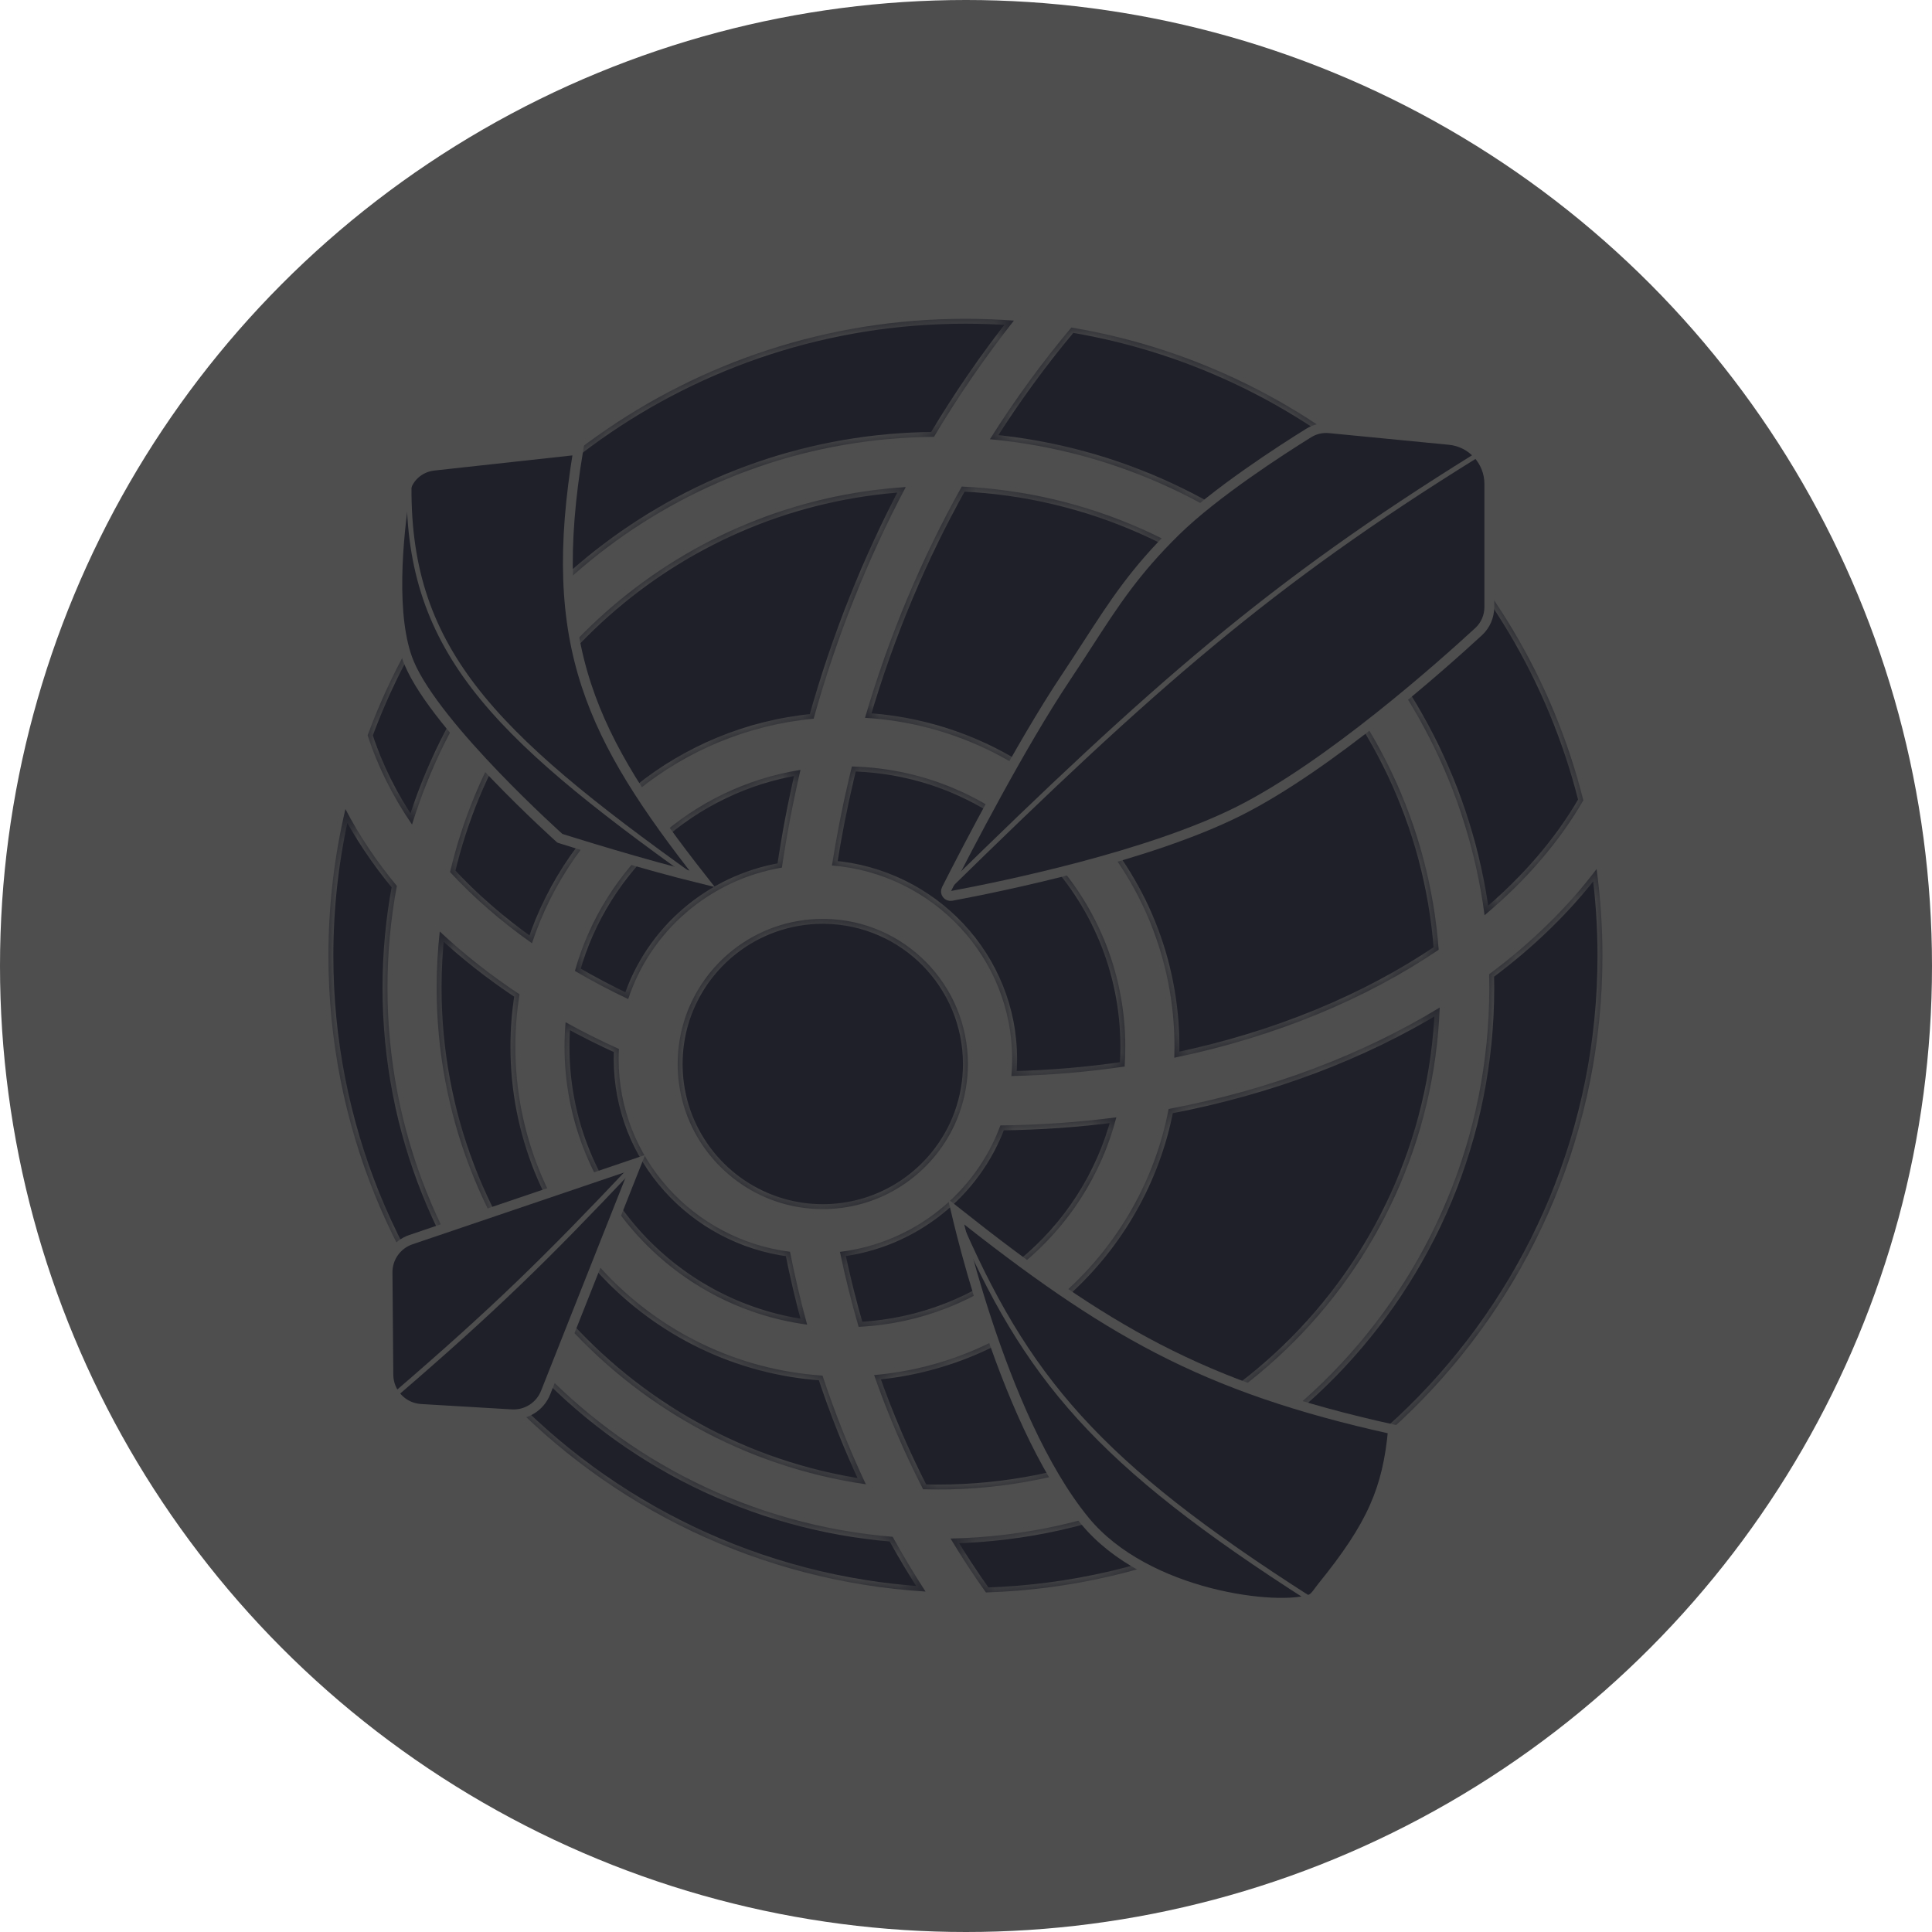 <svg width="100" height="100" viewBox="0 0 100 100" fill="none" xmlns="http://www.w3.org/2000/svg">
<circle cx="50" cy="50" r="50" fill="#4E4E4E"/>
<mask id="path-2-inside-1_313_282" fill="white">
<path fill-rule="evenodd" clip-rule="evenodd" d="M82.942 49.471C82.942 67.326 68.75 81.865 51.031 82.425C50.389 81.527 49.778 80.596 49.2 79.635C64.658 79.299 77.086 66.664 77.086 51.126C77.086 50.892 77.083 50.659 77.078 50.427C79.26 48.802 81.135 46.972 82.639 44.982C82.839 46.45 82.942 47.948 82.942 49.471ZM48.57 77.095C48.306 77.095 48.043 77.091 47.78 77.084C46.814 75.205 45.966 73.23 45.244 71.174C52.881 70.503 59.074 64.8 60.488 57.401C65.748 56.408 70.525 54.587 74.52 52.15C73.982 66.018 62.57 77.095 48.57 77.095ZM44.816 76.826C43.965 75.021 43.216 73.142 42.573 71.201C33.693 70.605 26.675 63.212 26.675 54.181C26.675 53.257 26.748 52.35 26.89 51.465C25.384 50.468 24.002 49.38 22.762 48.213C22.656 49.169 22.601 50.141 22.601 51.126C22.601 64.193 32.252 75.007 44.816 76.826ZM57.782 57.833C56.22 63.86 50.882 68.366 44.443 68.677C44.073 67.409 43.75 66.115 43.476 64.797C47.319 64.325 50.498 61.738 51.78 58.252C53.827 58.231 55.833 58.088 57.782 57.833ZM41.777 68.563C41.439 67.327 41.143 66.069 40.89 64.791C35.887 64.154 32.021 59.932 32.021 54.818C32.021 54.642 32.026 54.468 32.035 54.294C31.083 53.864 30.162 53.402 29.276 52.911C29.239 53.329 29.221 53.753 29.221 54.181C29.221 61.533 34.687 67.608 41.777 68.563ZM49.408 58.222C48.279 60.661 45.882 62.392 43.062 62.568C42.905 62.578 42.747 62.583 42.587 62.583C41.846 62.583 41.13 62.476 40.453 62.276C37.485 61.398 35.283 58.735 35.09 55.531C35.081 55.379 35.076 55.226 35.076 55.072C35.076 54.327 35.185 53.607 35.387 52.927C36.073 50.62 37.838 48.778 40.096 47.984C40.876 47.711 41.714 47.562 42.587 47.562C42.623 47.562 42.659 47.562 42.694 47.562C46.793 47.62 50.098 50.96 50.098 55.072C50.098 55.282 50.089 55.489 50.072 55.695C49.999 56.591 49.768 57.443 49.408 58.222ZM52.389 54.818C52.389 49.548 48.285 45.225 43.062 44.796C43.294 43.31 43.586 41.816 43.939 40.316C43.99 40.101 44.041 39.887 44.094 39.673C51.942 39.865 58.245 46.287 58.245 54.181C58.245 54.525 58.233 54.865 58.21 55.203C56.316 55.483 54.358 55.651 52.351 55.696C52.376 55.407 52.389 55.114 52.389 54.818ZM40.471 44.906C40.719 43.227 41.039 41.54 41.433 39.85C35.813 40.745 31.269 44.866 29.758 50.255C30.637 50.772 31.558 51.258 32.516 51.712C33.668 48.204 36.719 45.541 40.471 44.906ZM60.791 54.181C60.791 45.109 53.71 37.692 44.773 37.154C46.034 32.852 47.731 28.844 49.781 25.184C62.907 25.787 73.491 36.133 74.466 49.159C70.705 51.707 66.031 53.661 60.782 54.748C60.788 54.56 60.791 54.371 60.791 54.181ZM42.113 37.199C43.307 32.932 44.92 28.918 46.881 25.21C35.354 25.951 25.873 34.212 23.295 45.138C24.507 46.451 25.925 47.686 27.534 48.822C29.618 42.518 35.279 37.843 42.113 37.199ZM76.841 47.372C75.117 34.266 64.493 23.963 51.238 22.734C52.534 20.679 53.944 18.749 55.452 16.953C68.403 19.12 78.796 28.837 81.953 41.424C80.718 43.56 78.997 45.566 76.841 47.372ZM48.342 22.611C49.609 20.488 50.993 18.478 52.479 16.594C51.651 16.532 50.815 16.5 49.971 16.5C35.774 16.5 23.673 25.473 19.029 38.057C19.544 39.654 20.316 41.203 21.327 42.679C24.905 31.124 35.634 22.711 48.342 22.611ZM47.906 82.379C47.309 81.461 46.741 80.515 46.205 79.545C31.563 78.342 20.055 66.078 20.055 51.126C20.055 49.325 20.222 47.563 20.541 45.855C19.495 44.595 18.602 43.265 17.879 41.877C17.304 44.315 17 46.857 17 49.471C17 66.987 30.659 81.313 47.906 82.379Z"/>
</mask>
<path fill-rule="evenodd" clip-rule="evenodd" d="M82.942 49.471C82.942 67.326 68.75 81.865 51.031 82.425C50.389 81.527 49.778 80.596 49.2 79.635C64.658 79.299 77.086 66.664 77.086 51.126C77.086 50.892 77.083 50.659 77.078 50.427C79.26 48.802 81.135 46.972 82.639 44.982C82.839 46.45 82.942 47.948 82.942 49.471ZM48.57 77.095C48.306 77.095 48.043 77.091 47.78 77.084C46.814 75.205 45.966 73.23 45.244 71.174C52.881 70.503 59.074 64.8 60.488 57.401C65.748 56.408 70.525 54.587 74.52 52.15C73.982 66.018 62.57 77.095 48.57 77.095ZM44.816 76.826C43.965 75.021 43.216 73.142 42.573 71.201C33.693 70.605 26.675 63.212 26.675 54.181C26.675 53.257 26.748 52.35 26.89 51.465C25.384 50.468 24.002 49.38 22.762 48.213C22.656 49.169 22.601 50.141 22.601 51.126C22.601 64.193 32.252 75.007 44.816 76.826ZM57.782 57.833C56.22 63.86 50.882 68.366 44.443 68.677C44.073 67.409 43.75 66.115 43.476 64.797C47.319 64.325 50.498 61.738 51.78 58.252C53.827 58.231 55.833 58.088 57.782 57.833ZM41.777 68.563C41.439 67.327 41.143 66.069 40.89 64.791C35.887 64.154 32.021 59.932 32.021 54.818C32.021 54.642 32.026 54.468 32.035 54.294C31.083 53.864 30.162 53.402 29.276 52.911C29.239 53.329 29.221 53.753 29.221 54.181C29.221 61.533 34.687 67.608 41.777 68.563ZM49.408 58.222C48.279 60.661 45.882 62.392 43.062 62.568C42.905 62.578 42.747 62.583 42.587 62.583C41.846 62.583 41.13 62.476 40.453 62.276C37.485 61.398 35.283 58.735 35.09 55.531C35.081 55.379 35.076 55.226 35.076 55.072C35.076 54.327 35.185 53.607 35.387 52.927C36.073 50.62 37.838 48.778 40.096 47.984C40.876 47.711 41.714 47.562 42.587 47.562C42.623 47.562 42.659 47.562 42.694 47.562C46.793 47.62 50.098 50.96 50.098 55.072C50.098 55.282 50.089 55.489 50.072 55.695C49.999 56.591 49.768 57.443 49.408 58.222ZM52.389 54.818C52.389 49.548 48.285 45.225 43.062 44.796C43.294 43.31 43.586 41.816 43.939 40.316C43.99 40.101 44.041 39.887 44.094 39.673C51.942 39.865 58.245 46.287 58.245 54.181C58.245 54.525 58.233 54.865 58.21 55.203C56.316 55.483 54.358 55.651 52.351 55.696C52.376 55.407 52.389 55.114 52.389 54.818ZM40.471 44.906C40.719 43.227 41.039 41.54 41.433 39.85C35.813 40.745 31.269 44.866 29.758 50.255C30.637 50.772 31.558 51.258 32.516 51.712C33.668 48.204 36.719 45.541 40.471 44.906ZM60.791 54.181C60.791 45.109 53.71 37.692 44.773 37.154C46.034 32.852 47.731 28.844 49.781 25.184C62.907 25.787 73.491 36.133 74.466 49.159C70.705 51.707 66.031 53.661 60.782 54.748C60.788 54.56 60.791 54.371 60.791 54.181ZM42.113 37.199C43.307 32.932 44.92 28.918 46.881 25.21C35.354 25.951 25.873 34.212 23.295 45.138C24.507 46.451 25.925 47.686 27.534 48.822C29.618 42.518 35.279 37.843 42.113 37.199ZM76.841 47.372C75.117 34.266 64.493 23.963 51.238 22.734C52.534 20.679 53.944 18.749 55.452 16.953C68.403 19.12 78.796 28.837 81.953 41.424C80.718 43.56 78.997 45.566 76.841 47.372ZM48.342 22.611C49.609 20.488 50.993 18.478 52.479 16.594C51.651 16.532 50.815 16.5 49.971 16.5C35.774 16.5 23.673 25.473 19.029 38.057C19.544 39.654 20.316 41.203 21.327 42.679C24.905 31.124 35.634 22.711 48.342 22.611ZM47.906 82.379C47.309 81.461 46.741 80.515 46.205 79.545C31.563 78.342 20.055 66.078 20.055 51.126C20.055 49.325 20.222 47.563 20.541 45.855C19.495 44.595 18.602 43.265 17.879 41.877C17.304 44.315 17 46.857 17 49.471C17 66.987 30.659 81.313 47.906 82.379Z" fill="#1F2029"/>
<path d="M51.031 82.425L50.824 82.573L50.903 82.684L51.039 82.68L51.031 82.425ZM49.2 79.635L49.195 79.38L48.756 79.39L48.982 79.766L49.2 79.635ZM77.078 50.427L76.925 50.222L76.82 50.301L76.823 50.433L77.078 50.427ZM82.639 44.982L82.891 44.947L82.808 44.335L82.436 44.828L82.639 44.982ZM47.78 77.084L47.554 77.2L47.623 77.334L47.773 77.338L47.78 77.084ZM45.244 71.174L45.222 70.92L44.896 70.948L45.004 71.258L45.244 71.174ZM60.488 57.401L60.441 57.151L60.27 57.183L60.238 57.353L60.488 57.401ZM74.52 52.15L74.774 52.16L74.793 51.686L74.387 51.933L74.52 52.15ZM42.573 71.201L42.815 71.121L42.761 70.958L42.59 70.947L42.573 71.201ZM44.816 76.826L44.779 77.078L45.248 77.146L45.046 76.717L44.816 76.826ZM26.89 51.465L27.141 51.505L27.167 51.343L27.03 51.253L26.89 51.465ZM22.762 48.213L22.937 48.028L22.566 47.679L22.509 48.185L22.762 48.213ZM44.443 68.677L44.199 68.748L44.255 68.94L44.455 68.931L44.443 68.677ZM57.782 57.833L58.029 57.897L58.123 57.532L57.749 57.581L57.782 57.833ZM43.476 64.797L43.445 64.544L43.17 64.578L43.227 64.849L43.476 64.797ZM51.78 58.252L51.777 57.997L51.602 57.999L51.541 58.164L51.78 58.252ZM40.89 64.791L41.14 64.742L41.105 64.562L40.922 64.539L40.89 64.791ZM41.777 68.563L41.743 68.815L42.124 68.867L42.023 68.496L41.777 68.563ZM32.035 54.294L32.289 54.307L32.298 54.134L32.14 54.062L32.035 54.294ZM29.276 52.911L29.399 52.688L29.056 52.498L29.022 52.889L29.276 52.911ZM43.062 62.568L43.078 62.822H43.078L43.062 62.568ZM49.408 58.222L49.176 58.115L49.408 58.222ZM40.453 62.276L40.525 62.031L40.453 62.276ZM35.09 55.531L35.344 55.516L35.09 55.531ZM35.387 52.927L35.631 53L35.387 52.927ZM40.096 47.984L40.181 48.225L40.096 47.984ZM42.694 47.562L42.698 47.308H42.698L42.694 47.562ZM50.072 55.695L49.819 55.674V55.674L50.072 55.695ZM43.062 44.796L42.81 44.757L42.767 45.027L43.041 45.05L43.062 44.796ZM43.939 40.316L44.187 40.374L43.939 40.316ZM44.094 39.673L44.1 39.419L43.896 39.414L43.847 39.612L44.094 39.673ZM58.21 55.203L58.247 55.455L58.45 55.425L58.464 55.221L58.21 55.203ZM52.351 55.696L52.097 55.674L52.072 55.957L52.357 55.951L52.351 55.696ZM41.433 39.85L41.681 39.908L41.767 39.539L41.393 39.599L41.433 39.85ZM40.471 44.906L40.514 45.157L40.696 45.126L40.723 44.943L40.471 44.906ZM29.758 50.255L29.513 50.186L29.46 50.375L29.629 50.474L29.758 50.255ZM32.516 51.712L32.407 51.942L32.668 52.065L32.758 51.791L32.516 51.712ZM44.773 37.154L44.529 37.082L44.439 37.389L44.758 37.408L44.773 37.154ZM49.781 25.184L49.793 24.93L49.636 24.923L49.559 25.06L49.781 25.184ZM74.466 49.159L74.609 49.37L74.731 49.287L74.72 49.14L74.466 49.159ZM60.782 54.748L60.528 54.74L60.517 55.063L60.834 54.997L60.782 54.748ZM46.881 25.21L47.106 25.33L47.319 24.927L46.865 24.956L46.881 25.21ZM42.113 37.199L42.137 37.452L42.311 37.436L42.358 37.267L42.113 37.199ZM23.295 45.138L23.047 45.08L23.016 45.212L23.108 45.311L23.295 45.138ZM27.534 48.822L27.387 49.03L27.668 49.228L27.775 48.902L27.534 48.822ZM51.238 22.734L51.023 22.598L50.801 22.949L51.215 22.987L51.238 22.734ZM76.841 47.372L76.588 47.405L76.649 47.864L77.004 47.567L76.841 47.372ZM55.452 16.953L55.494 16.702L55.351 16.678L55.257 16.79L55.452 16.953ZM81.953 41.424L82.173 41.551L82.225 41.462L82.2 41.362L81.953 41.424ZM52.479 16.594L52.679 16.752L52.975 16.376L52.498 16.34L52.479 16.594ZM48.342 22.611L48.344 22.866L48.487 22.865L48.56 22.742L48.342 22.611ZM19.029 38.057L18.79 37.969L18.76 38.051L18.787 38.135L19.029 38.057ZM21.327 42.679L21.117 42.823L21.414 43.258L21.57 42.755L21.327 42.679ZM46.205 79.545L46.428 79.422L46.362 79.302L46.226 79.291L46.205 79.545ZM47.906 82.379L47.891 82.633L48.396 82.664L48.12 82.24L47.906 82.379ZM20.541 45.855L20.791 45.902L20.813 45.785L20.737 45.693L20.541 45.855ZM17.879 41.877L18.105 41.759L17.788 41.151L17.631 41.818L17.879 41.877ZM51.039 82.68C68.895 82.116 83.196 67.463 83.196 49.471H82.687C82.687 67.188 68.605 81.615 51.023 82.171L51.039 82.68ZM48.982 79.766C49.563 80.732 50.178 81.669 50.824 82.573L51.239 82.277C50.6 81.384 49.993 80.459 49.419 79.503L48.982 79.766ZM76.831 51.126C76.831 66.525 64.514 79.048 49.195 79.38L49.206 79.889C64.802 79.551 77.341 66.803 77.341 51.126H76.831ZM76.823 50.433C76.829 50.663 76.831 50.894 76.831 51.126H77.341C77.341 50.89 77.338 50.655 77.332 50.421L76.823 50.433ZM82.436 44.828C80.948 46.797 79.091 48.611 76.925 50.222L77.23 50.631C79.429 48.994 81.323 47.147 82.842 45.135L82.436 44.828ZM83.196 49.471C83.196 47.937 83.092 46.426 82.891 44.947L82.386 45.016C82.585 46.472 82.687 47.96 82.687 49.471H83.196ZM47.773 77.338C48.038 77.346 48.303 77.35 48.57 77.35V76.841C48.309 76.841 48.048 76.837 47.788 76.829L47.773 77.338ZM45.004 71.258C45.729 73.325 46.582 75.311 47.554 77.2L48.007 76.967C47.046 75.099 46.202 73.135 45.485 71.089L45.004 71.258ZM60.238 57.353C58.846 64.642 52.744 70.26 45.222 70.92L45.267 71.427C53.018 70.747 59.303 64.959 60.738 57.449L60.238 57.353ZM74.387 51.933C70.421 54.353 65.673 56.163 60.441 57.151L60.535 57.651C65.823 56.653 70.629 54.822 74.653 52.368L74.387 51.933ZM48.57 77.35C62.707 77.35 74.231 66.164 74.774 52.16L74.266 52.141C73.733 65.872 62.432 76.841 48.57 76.841V77.35ZM42.331 71.281C42.977 73.232 43.73 75.121 44.585 76.934L45.046 76.717C44.2 74.922 43.454 73.053 42.815 71.121L42.331 71.281ZM26.42 54.181C26.42 63.347 33.543 70.85 42.556 71.455L42.59 70.947C33.843 70.359 26.929 63.078 26.929 54.181H26.42ZM26.638 51.425C26.495 52.323 26.42 53.243 26.42 54.181H26.929C26.929 53.27 27.002 52.377 27.141 51.505L26.638 51.425ZM22.588 48.399C23.839 49.576 25.232 50.673 26.749 51.678L27.03 51.253C25.536 50.264 24.166 49.184 22.937 48.028L22.588 48.399ZM22.855 51.126C22.855 50.151 22.91 49.188 23.015 48.242L22.509 48.185C22.402 49.151 22.346 50.132 22.346 51.126H22.855ZM44.852 76.574C32.412 74.772 22.855 64.065 22.855 51.126H22.346C22.346 64.322 32.093 75.241 44.779 77.078L44.852 76.574ZM44.455 68.931C51.008 68.615 56.439 64.03 58.029 57.897L57.536 57.769C56.001 63.69 50.756 68.117 44.431 68.422L44.455 68.931ZM43.227 64.849C43.502 66.173 43.827 67.474 44.199 68.748L44.688 68.605C44.319 67.344 43.998 66.057 43.725 64.745L43.227 64.849ZM51.541 58.164C50.291 61.561 47.193 64.084 43.445 64.544L43.507 65.05C47.445 64.566 50.704 61.914 52.019 58.34L51.541 58.164ZM57.749 57.581C55.81 57.834 53.815 57.976 51.777 57.997L51.783 58.507C53.84 58.485 55.856 58.342 57.815 58.085L57.749 57.581ZM40.641 64.841C40.894 66.124 41.192 67.388 41.531 68.63L42.023 68.496C41.686 67.266 41.392 66.013 41.14 64.742L40.641 64.841ZM31.767 54.818C31.767 60.064 35.732 64.391 40.858 65.044L40.922 64.539C36.042 63.918 32.276 59.8 32.276 54.818H31.767ZM31.78 54.281C31.771 54.459 31.767 54.638 31.767 54.818H32.276C32.276 54.647 32.28 54.476 32.289 54.307L31.78 54.281ZM29.152 53.133C30.045 53.628 30.972 54.093 31.93 54.526L32.14 54.062C31.194 53.634 30.279 53.175 29.399 52.688L29.152 53.133ZM29.475 54.181C29.475 53.761 29.494 53.344 29.529 52.933L29.022 52.889C28.985 53.315 28.966 53.746 28.966 54.181H29.475ZM41.811 68.311C34.846 67.372 29.475 61.404 29.475 54.181H28.966C28.966 61.662 34.529 67.843 41.743 68.815L41.811 68.311ZM43.078 62.822C45.994 62.641 48.472 60.85 49.639 58.329L49.176 58.115C48.086 60.472 45.769 62.144 43.046 62.314L43.078 62.822ZM43.046 62.314C42.894 62.324 42.741 62.328 42.587 62.328V62.838C42.752 62.838 42.916 62.833 43.078 62.822L43.046 62.314ZM42.587 62.328C41.87 62.328 41.178 62.225 40.525 62.031L40.381 62.52C41.081 62.727 41.821 62.838 42.587 62.838V62.328ZM40.525 62.031C37.658 61.183 35.531 58.611 35.344 55.516L34.836 55.546C35.035 58.86 37.312 61.612 40.381 62.52L40.525 62.031ZM35.344 55.516C35.336 55.369 35.331 55.221 35.331 55.072H34.822C34.822 55.231 34.827 55.389 34.836 55.546L35.344 55.516ZM35.331 55.072C35.331 54.352 35.436 53.656 35.631 53L35.143 52.855C34.934 53.558 34.822 54.302 34.822 55.072H35.331ZM35.631 53C36.294 50.772 37.999 48.991 40.181 48.225L40.012 47.744C37.677 48.565 35.853 50.469 35.143 52.855L35.631 53ZM40.181 48.225C40.933 47.96 41.743 47.816 42.587 47.816V47.307C41.685 47.307 40.818 47.461 40.012 47.744L40.181 48.225ZM42.587 47.816C42.622 47.816 42.656 47.816 42.691 47.817L42.698 47.308C42.661 47.307 42.624 47.307 42.587 47.307V47.816ZM50.353 55.072C50.353 50.821 46.936 47.367 42.698 47.308L42.691 47.817C46.65 47.872 49.843 51.099 49.843 55.072H50.353ZM50.326 55.716C50.344 55.503 50.353 55.289 50.353 55.072H49.843C49.843 55.275 49.835 55.476 49.819 55.674L50.326 55.716ZM49.819 55.674C49.748 56.54 49.525 57.362 49.176 58.115L49.639 58.329C50.011 57.523 50.25 56.642 50.326 55.716L49.819 55.674ZM43.041 45.05C48.136 45.468 52.135 49.684 52.135 54.818H52.644C52.644 49.412 48.434 44.982 43.082 44.542L43.041 45.05ZM43.691 40.258C43.337 41.764 43.044 43.264 42.81 44.757L43.313 44.835C43.545 43.356 43.836 41.868 44.187 40.374L43.691 40.258ZM43.847 39.612C43.794 39.827 43.742 40.042 43.691 40.258L44.187 40.374C44.237 40.16 44.289 39.947 44.341 39.734L43.847 39.612ZM58.5 54.181C58.5 46.148 52.086 39.614 44.1 39.419L44.088 39.928C51.798 40.116 57.991 46.425 57.991 54.181H58.5ZM58.464 55.221C58.488 54.877 58.5 54.531 58.5 54.181H57.991C57.991 54.519 57.979 54.854 57.956 55.185L58.464 55.221ZM52.357 55.951C54.374 55.905 56.343 55.736 58.247 55.455L58.173 54.951C56.289 55.229 54.342 55.397 52.345 55.442L52.357 55.951ZM52.135 54.818C52.135 55.106 52.122 55.392 52.097 55.674L52.605 55.718C52.631 55.422 52.644 55.121 52.644 54.818H52.135ZM41.185 39.792C40.789 41.489 40.468 43.183 40.219 44.869L40.723 44.943C40.97 43.271 41.289 41.591 41.681 39.908L41.185 39.792ZM30.003 50.324C31.488 45.029 35.953 40.98 41.473 40.102L41.393 39.599C35.674 40.509 31.05 44.702 29.513 50.186L30.003 50.324ZM32.625 51.481C31.674 51.031 30.76 50.548 29.887 50.035L29.629 50.474C30.515 50.995 31.442 51.485 32.407 51.942L32.625 51.481ZM40.429 44.655C36.584 45.306 33.456 48.035 32.274 51.632L32.758 51.791C33.881 48.373 36.855 45.777 40.514 45.157L40.429 44.655ZM44.758 37.408C53.561 37.938 60.537 45.245 60.537 54.181H61.046C61.046 44.974 53.859 37.446 44.789 36.9L44.758 37.408ZM49.559 25.06C47.5 28.737 45.795 32.762 44.529 37.082L45.018 37.226C46.273 32.942 47.963 28.952 50.003 25.309L49.559 25.06ZM74.72 49.14C73.735 35.986 63.048 25.538 49.793 24.93L49.769 25.439C62.767 26.035 73.247 36.28 74.213 49.178L74.72 49.14ZM60.834 54.997C66.112 53.905 70.818 51.938 74.609 49.37L74.324 48.948C70.593 51.475 65.951 53.418 60.731 54.499L60.834 54.997ZM60.537 54.181C60.537 54.368 60.534 54.554 60.528 54.74L61.037 54.756C61.043 54.565 61.046 54.374 61.046 54.181H60.537ZM46.656 25.091C44.687 28.815 43.066 32.846 41.868 37.13L42.358 37.267C43.547 33.018 45.154 29.021 47.106 25.33L46.656 25.091ZM23.542 45.197C26.096 34.377 35.484 26.198 46.897 25.465L46.865 24.956C35.224 25.704 25.651 34.046 23.047 45.08L23.542 45.197ZM27.68 48.614C26.085 47.487 24.681 46.264 23.482 44.965L23.108 45.311C24.333 46.638 25.765 47.885 27.387 49.03L27.68 48.614ZM42.089 36.945C35.152 37.599 29.407 42.344 27.292 48.742L27.775 48.902C29.829 42.692 35.406 38.086 42.137 37.452L42.089 36.945ZM51.215 22.987C64.351 24.206 74.88 34.416 76.588 47.405L77.093 47.338C75.354 34.115 64.636 23.721 51.262 22.48L51.215 22.987ZM55.257 16.79C53.742 18.594 52.324 20.534 51.023 22.598L51.454 22.869C52.743 20.825 54.146 18.904 55.647 17.117L55.257 16.79ZM82.2 41.362C79.018 28.677 68.545 18.886 55.494 16.702L55.41 17.205C68.26 19.355 78.573 28.996 81.706 41.486L82.2 41.362ZM77.004 47.567C79.18 45.745 80.921 43.717 82.173 41.551L81.732 41.297C80.514 43.404 78.814 45.388 76.677 47.176L77.004 47.567ZM52.279 16.436C50.786 18.329 49.395 20.348 48.123 22.481L48.56 22.742C49.822 20.627 51.2 18.627 52.679 16.752L52.279 16.436ZM49.971 16.755C50.808 16.755 51.638 16.786 52.46 16.848L52.498 16.34C51.664 16.277 50.821 16.245 49.971 16.245V16.755ZM19.268 38.145C23.876 25.658 35.884 16.755 49.971 16.755V16.245C35.664 16.245 23.469 25.288 18.79 37.969L19.268 38.145ZM21.537 42.535C20.538 41.078 19.778 39.551 19.271 37.979L18.787 38.135C19.309 39.757 20.093 41.328 21.117 42.823L21.537 42.535ZM48.34 22.357C35.518 22.457 24.694 30.945 21.084 42.604L21.57 42.755C25.117 31.302 35.75 22.965 48.344 22.866L48.34 22.357ZM45.982 79.668C46.522 80.644 47.092 81.594 47.693 82.517L48.12 82.24C47.526 81.327 46.961 80.387 46.428 79.422L45.982 79.668ZM19.8 51.126C19.8 66.212 31.411 78.585 46.184 79.799L46.226 79.291C31.715 78.099 20.309 65.945 20.309 51.126H19.8ZM20.291 45.808C19.969 47.532 19.8 49.309 19.8 51.126H20.309C20.309 49.341 20.475 47.595 20.791 45.902L20.291 45.808ZM17.653 41.994C18.385 43.399 19.288 44.745 20.345 46.018L20.737 45.693C19.702 44.445 18.819 43.13 18.105 41.759L17.653 41.994ZM17.254 49.471C17.254 46.877 17.556 44.354 18.127 41.935L17.631 41.818C17.052 44.275 16.745 46.837 16.745 49.471H17.254ZM47.922 82.124C30.808 81.067 17.254 66.852 17.254 49.471H16.745C16.745 67.122 30.509 81.559 47.891 82.633L47.922 82.124Z" fill="#4E4E4E" mask="url(#path-2-inside-1_313_282)"/>
<path d="M55.148 35.1C55.569 34.468 55.946 33.887 56.3 33.34C57.693 31.187 58.742 29.567 60.843 27.502C62.873 25.508 66.371 23.26 67.742 22.41C68.061 22.212 68.437 22.128 68.816 22.165L75.017 22.768C76.191 22.882 77.087 23.869 77.087 25.048V31.415C77.087 31.902 76.891 32.362 76.537 32.689C74.629 34.447 68.812 39.631 64.115 41.987C59.458 44.323 51.93 45.871 49.248 46.372C49.046 46.41 48.897 46.209 48.989 46.028C50.056 43.926 52.835 38.568 55.148 35.1Z" fill="#1F2029" stroke="#4E4E4E" stroke-width="0.509"/>
<path d="M48.915 46.088C59.733 35.482 65.757 30.195 76.326 23.632" stroke="#4E4E4E" stroke-width="0.255"/>
<path d="M28.981 43.39L28.979 43.389L28.948 43.361C28.901 43.318 28.831 43.255 28.742 43.174C28.564 43.011 28.308 42.774 27.996 42.479C27.372 41.889 26.525 41.067 25.633 40.139C24.741 39.211 23.805 38.178 23.004 37.167C22.2 36.153 21.542 35.173 21.191 34.35C20.692 33.176 20.542 31.535 20.567 29.885C20.591 28.242 20.787 26.621 20.956 25.506C21.07 24.754 21.687 24.187 22.456 24.102L29.932 23.282C29.091 28.342 29.232 32.06 30.357 35.481C31.448 38.799 33.458 41.816 36.344 45.491C34.821 45.12 33.118 44.639 31.726 44.228C30.921 43.99 30.221 43.776 29.722 43.621C29.473 43.544 29.274 43.482 29.137 43.439L28.981 43.39Z" fill="#1F2029" stroke="#4E4E4E" stroke-width="0.509"/>
<path d="M21.177 24.828C20.984 33.502 25.368 37.898 35.944 45.45" stroke="#4E4E4E" stroke-width="0.255"/>
<path d="M20.059 65.867C20.052 65.097 20.54 64.411 21.268 64.164L32.95 60.2L28.241 72.082C27.957 72.797 27.246 73.25 26.478 73.204L21.779 72.926C20.844 72.87 20.111 72.099 20.103 71.161L20.059 65.867Z" fill="#1F2029" stroke="#4E4E4E" stroke-width="0.509"/>
<path d="M20.476 72.166C25.586 67.767 28.228 65.185 32.697 60.454" stroke="#4E4E4E" stroke-width="0.255"/>
<path d="M49.768 63.865C49.651 63.409 49.558 63.023 49.487 62.724C53.367 65.797 56.548 68.053 59.939 69.808C63.444 71.621 67.165 72.894 72.103 73.986C71.962 75.551 71.678 76.791 71.138 78.007C70.571 79.284 69.717 80.548 68.426 82.143C68.373 82.209 68.322 82.278 68.276 82.341L68.265 82.356C68.214 82.425 68.168 82.488 68.12 82.546C68.023 82.662 67.936 82.736 67.84 82.773C67.468 82.916 66.757 82.992 65.818 82.948C64.89 82.904 63.77 82.745 62.6 82.442C60.254 81.834 57.742 80.657 56.151 78.716C53.934 76.013 52.228 71.851 51.072 68.34C50.496 66.589 50.06 65.008 49.768 63.865Z" fill="#1F2029" stroke="#4E4E4E" stroke-width="0.509"/>
<path d="M67.827 82.783C56.79 75.74 53.104 71.341 49.495 62.924" stroke="#4E4E4E" stroke-width="0.255"/>
</svg>
